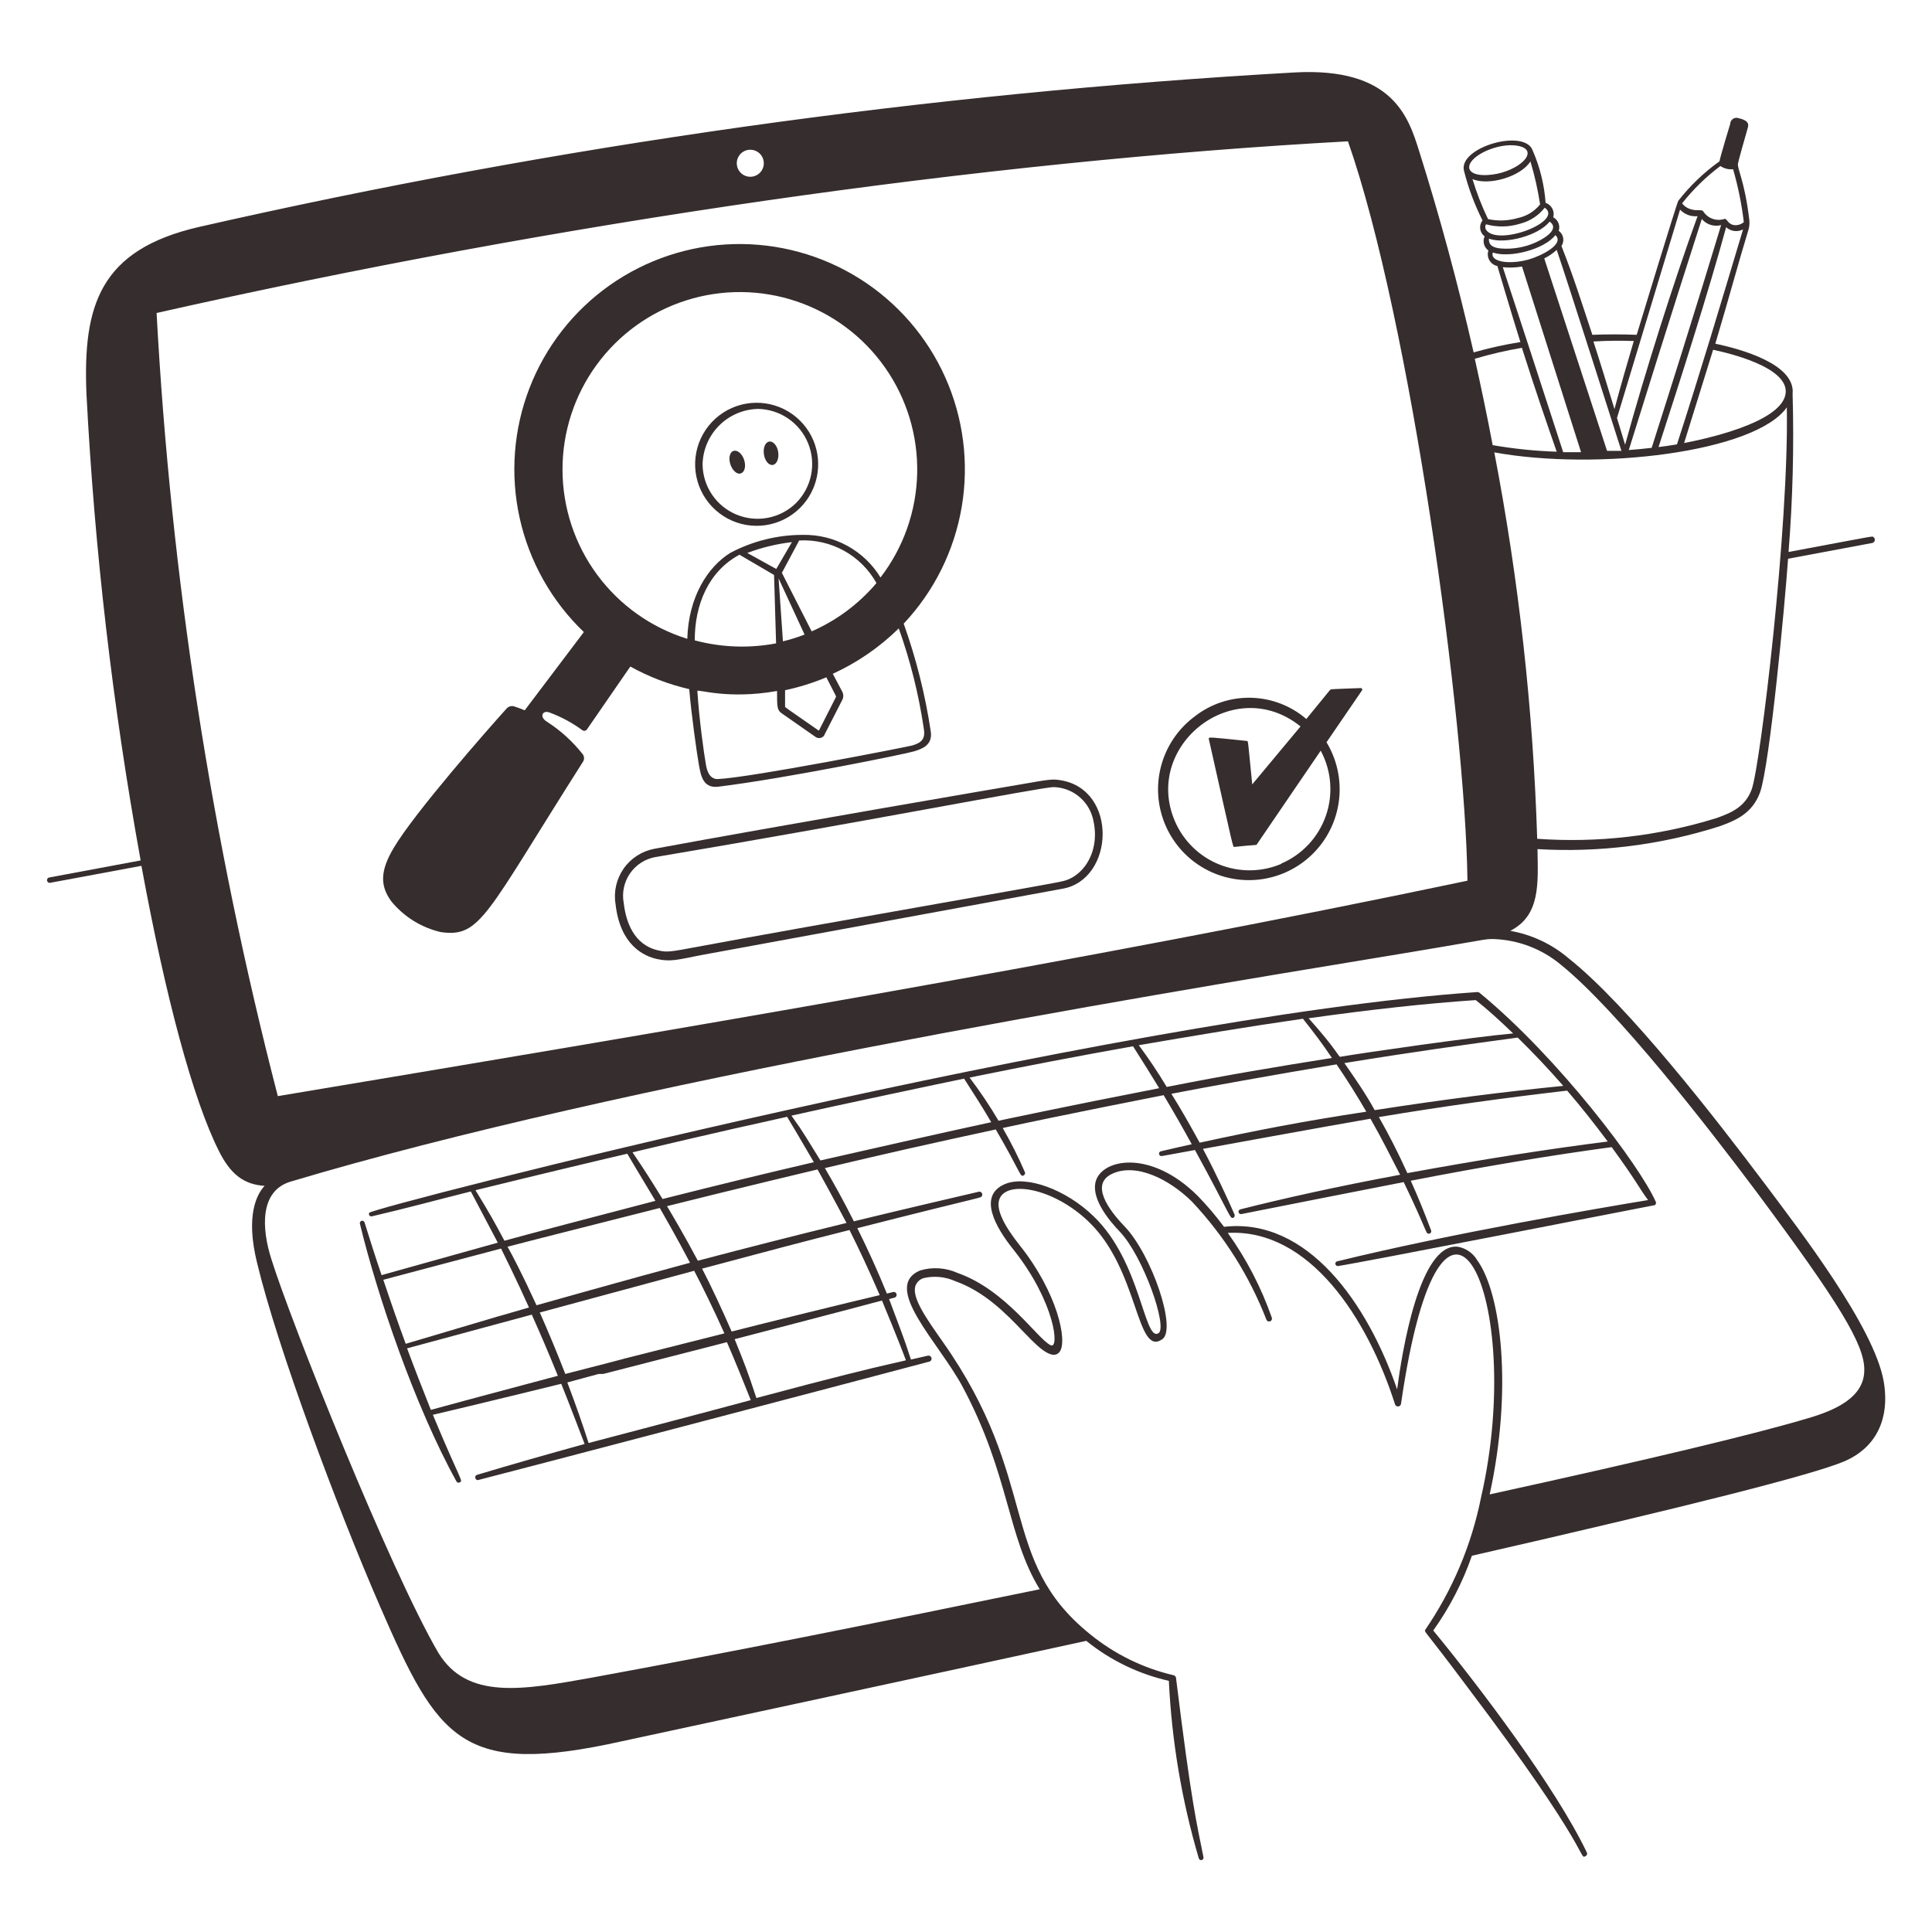 <svg width="320" height="320" viewBox="0 0 320 320" fill="none" xmlns="http://www.w3.org/2000/svg">
<path d="M134.752 73.024C133.92 71 132.458 69.298 130.583 68.169C128.709 67.04 126.52 66.545 124.342 66.756C122.164 66.967 120.112 67.874 118.489 69.342C116.866 70.81 115.759 72.761 115.331 74.907C114.903 77.053 115.177 79.28 116.112 81.258C117.048 83.236 118.596 84.861 120.526 85.891C122.457 86.922 124.668 87.304 126.832 86.981C128.996 86.657 130.999 85.646 132.544 84.096C133.96 82.672 134.925 80.862 135.318 78.893C135.711 76.924 135.514 74.882 134.752 73.024ZM131.84 83.328C130.565 84.576 128.953 85.421 127.202 85.76C125.451 86.099 123.639 85.917 121.991 85.235C120.343 84.553 118.932 83.403 117.932 81.926C116.933 80.449 116.389 78.711 116.368 76.928C116.417 74.501 117.404 72.187 119.123 70.472C120.841 68.756 123.156 67.773 125.584 67.728C127.374 67.767 129.114 68.331 130.586 69.35C132.058 70.37 133.199 71.799 133.865 73.461C134.532 75.123 134.695 76.945 134.335 78.699C133.975 80.453 133.107 82.063 131.84 83.328Z" fill="#362D2E"/>
<path d="M122.72 78.4C123.36 78.192 123.584 77.184 123.248 76.16C122.912 75.136 122.128 74.48 121.488 74.688C120.848 74.896 120.64 75.888 120.976 76.912C121.312 77.936 122.096 78.656 122.72 78.4ZM128 77.008C128.656 76.896 129.056 75.952 128.896 74.88C128.736 73.808 128.064 73.04 127.408 73.136C126.752 73.232 126.368 74.176 126.528 75.248C126.688 76.32 127.328 77.104 128 77.008Z" fill="#362D2E"/>
<path d="M149.68 103.296C154.726 97.931 158.072 91.192 159.296 83.928C160.519 76.664 159.565 69.201 156.554 62.479C153.543 55.757 148.609 50.076 142.375 46.153C136.141 42.229 128.885 40.239 121.522 40.432C114.158 40.626 107.017 42.995 100.997 47.24C94.978 51.485 90.35 57.417 87.696 64.288C85.042 71.159 84.481 78.662 86.084 85.852C87.687 93.041 91.382 99.595 96.704 104.688L86.912 117.648C86.368 117.424 85.776 117.2 85.184 117.008C84.963 116.938 84.727 116.932 84.503 116.992C84.279 117.051 84.076 117.173 83.92 117.344C80.864 120.72 68.656 134.608 65.216 140.432C62.992 144.176 62.88 146.672 64.832 149.312C66.925 151.856 69.799 153.639 73.008 154.384C79.632 155.328 80.416 151.552 96.544 126.192C96.668 126.011 96.735 125.796 96.735 125.576C96.735 125.356 96.668 125.141 96.544 124.96C94.871 122.821 92.848 120.982 90.56 119.52C89.248 118.704 89.872 117.488 91.152 118.064C93.052 118.781 94.844 119.756 96.48 120.96C96.597 121.035 96.74 121.062 96.876 121.035C97.013 121.008 97.135 120.93 97.216 120.816L104.4 110.4C107.462 112.098 110.747 113.359 114.16 114.144C114.48 118.144 115.456 125.04 115.76 126.672C116.064 128.304 116.368 130.608 118.96 130.304C130.464 128.88 150.256 124.816 151.392 124.448C152.528 124.08 154.592 123.52 154.144 121.024C153.229 114.985 151.735 109.048 149.68 103.296ZM113.84 105.808C107.867 103.955 102.641 100.244 98.923 95.215C95.205 90.186 93.189 84.102 93.169 77.848C93.148 71.594 95.124 65.497 98.809 60.444C102.493 55.391 107.694 51.645 113.655 49.753C119.616 47.86 126.025 47.919 131.95 49.922C137.874 51.924 143.005 55.765 146.596 60.885C150.187 66.005 152.05 72.138 151.914 78.39C151.778 84.643 149.65 90.689 145.84 95.648C144.504 93.46 142.621 91.659 140.376 90.421C138.131 89.184 135.603 88.553 133.04 88.592C128.823 88.578 124.668 89.606 120.944 91.584C117.264 93.872 114.032 98.816 113.84 105.808ZM136.88 112.208C138.368 115.136 138.48 115.264 138.48 115.408L135.632 121.024C129.984 117.072 130.032 117.184 130.032 117.024V114.32C132.377 113.825 134.671 113.107 136.88 112.176V112.208ZM129.68 106.256L128.96 95.808L133.264 105.104C132.095 105.556 130.898 105.93 129.68 106.224V106.256ZM134.48 104.656L129.504 94.88L132.368 89.52C134.948 89.377 137.517 89.963 139.781 91.21C142.044 92.458 143.911 94.318 145.168 96.576C142.238 100.036 138.555 102.778 134.4 104.592L134.48 104.656ZM128.576 94.24L123.776 91.584C126.158 90.688 128.64 90.086 131.168 89.792L128.576 94.24ZM122.576 91.936L128.208 95.232L128.544 106.56C124.073 107.412 119.468 107.242 115.072 106.064C115.056 100.192 117.344 94.608 122.496 91.872L122.576 91.936ZM151.104 123.472C150.384 123.68 124.4 128.784 118.864 129.04C117.456 129.04 117.088 127.536 116.944 126.768C116.592 124.848 115.792 119.024 115.504 114.448C115.504 114.096 120.512 115.904 128.704 114.448C128.704 116.976 128.704 117.536 129.36 118.064L135.088 122.064C135.311 122.219 135.586 122.279 135.853 122.231C136.12 122.183 136.357 122.031 136.512 121.808C136.512 121.728 136.976 120.928 139.536 115.872C139.63 115.678 139.68 115.464 139.68 115.248C139.68 115.032 139.63 114.818 139.536 114.624L137.936 111.6C141.988 109.749 145.687 107.204 148.864 104.08C150.773 109.426 152.155 114.945 152.992 120.56C153.312 122.288 152.752 122.992 151.104 123.472ZM220.288 114.288L216.368 119.088C213.82 116.898 210.593 115.656 207.234 115.571C203.876 115.487 200.591 116.565 197.936 118.624C195.586 120.353 193.79 122.728 192.766 125.46C191.742 128.191 191.534 131.162 192.169 134.009C192.803 136.857 194.252 139.458 196.339 141.497C198.426 143.535 201.061 144.923 203.922 145.491C206.784 146.058 209.749 145.782 212.456 144.694C215.163 143.607 217.495 141.755 219.168 139.366C220.842 136.976 221.784 134.151 221.881 131.236C221.977 128.32 221.224 125.439 219.712 122.944L225.6 114.336C225.623 114.299 225.636 114.257 225.637 114.214C225.638 114.17 225.627 114.128 225.606 114.09C225.584 114.052 225.553 114.021 225.515 113.999C225.478 113.978 225.435 113.967 225.392 113.968C220.48 114.144 220.432 114.128 220.288 114.288ZM212.208 143.088C208.937 144.473 205.251 144.509 201.954 143.187C198.657 141.865 196.016 139.293 194.608 136.032C189.216 123.504 204.4 111.456 215.408 120.32L207.408 129.92C206.64 122.256 206.768 122.736 206.48 122.72C200.352 122.096 200.08 122 200.224 122.432C204.496 141.408 204.176 140.304 204.48 140.272C207.968 139.888 208.048 140.032 208.16 139.872L218.752 124.336C219.635 125.978 220.167 127.785 220.313 129.644C220.459 131.502 220.217 133.37 219.601 135.13C218.986 136.89 218.01 138.502 216.737 139.863C215.464 141.225 213.922 142.307 212.208 143.04V143.088Z" fill="#362D2E"/>
<path d="M175.68 129.232C174.288 129.008 173.968 129.056 168.496 130.016C167.328 130.208 128.912 136.784 108.352 140.592C106.305 140.982 104.492 142.155 103.297 143.861C102.102 145.567 101.619 147.672 101.952 149.728C102.704 156.512 106.576 158.352 108.832 158.848C111.088 159.344 112.304 158.944 115.984 158.224L176 147.2C184.592 145.68 185.2 130.784 175.68 129.232ZM115.616 156.8C111.088 157.648 110.496 157.76 109.072 157.424C104.944 156.528 103.664 152.624 103.312 149.584C103.15 148.737 103.159 147.866 103.336 147.022C103.514 146.178 103.858 145.377 104.348 144.667C104.838 143.957 105.464 143.352 106.189 142.885C106.915 142.419 107.726 142.102 108.576 141.952C141.616 136.4 172.576 130.368 174.48 130.368C175.961 130.397 177.393 130.903 178.563 131.811C179.734 132.719 180.58 133.981 180.976 135.408C182.464 140.976 179.376 145.328 175.856 145.984C175.888 146.128 135.2 153.152 115.616 156.8ZM192.736 181.392C194.464 184.288 195.792 186.608 197.392 189.52C195.424 189.952 193.792 190.336 192.288 190.688C192.211 190.704 192.141 190.743 192.087 190.798C192.032 190.854 191.994 190.924 191.979 191.001C191.964 191.077 191.971 191.157 192 191.229C192.03 191.301 192.079 191.364 192.144 191.408C192.336 191.552 191.936 191.568 197.92 190.48C204 201.584 203.68 201.968 204.32 201.68C204.4 201.625 204.46 201.545 204.489 201.452C204.518 201.359 204.515 201.259 204.48 201.168C203.424 198.72 201.44 194.432 199.248 190.288C199.248 190.288 220.784 186.352 226.992 185.296C228.976 188.768 230.192 191.28 231.904 194.576C221.52 196.496 212.112 198.608 205.456 200.304C205.404 200.315 205.355 200.335 205.312 200.364C205.268 200.394 205.231 200.432 205.202 200.475C205.173 200.519 205.153 200.568 205.143 200.62C205.133 200.671 205.133 200.725 205.144 200.776C205.154 200.827 205.175 200.876 205.204 200.92C205.233 200.963 205.271 201.001 205.315 201.03C205.359 201.059 205.408 201.079 205.459 201.089C205.511 201.099 205.564 201.099 205.616 201.088C208.816 200.432 230.464 196.192 232.496 195.792C236.432 203.952 236.128 204.368 236.64 204.336C236.705 204.339 236.77 204.327 236.829 204.299C236.889 204.272 236.94 204.23 236.98 204.178C237.019 204.126 237.045 204.065 237.056 204.001C237.066 203.936 237.061 203.87 237.04 203.808C235.968 200.944 234.848 198.176 233.664 195.568C245.536 193.248 256.72 191.376 266.944 190C271.056 195.616 271.616 196.992 272.976 198.768C265.2 200.048 240.464 204.256 221.424 208.928C221.335 208.965 221.262 209.032 221.219 209.118C221.175 209.203 221.164 209.302 221.188 209.395C221.211 209.488 221.267 209.57 221.346 209.625C221.424 209.68 221.52 209.706 221.616 209.696C225.392 209.152 274.224 199.568 274.064 199.616C274.16 199.568 274.233 199.484 274.269 199.383C274.305 199.281 274.3 199.17 274.256 199.072C271.648 193.12 258.144 175.184 245.072 164.448C244.944 164.351 244.784 164.305 244.624 164.32C184.576 168.448 61.632 200 61.152 200.88C61.114 200.949 61.097 201.029 61.104 201.108C61.111 201.187 61.141 201.262 61.191 201.323C61.24 201.385 61.307 201.431 61.383 201.454C61.459 201.478 61.54 201.478 61.616 201.456C67.088 200.192 72.528 198.704 77.984 197.344C78.176 197.696 79.04 199.328 82.448 205.824L63.2 211.2C62.112 208 61.2 205.12 60.384 202.48C60.354 202.378 60.285 202.292 60.192 202.241C60.099 202.19 59.989 202.178 59.888 202.208C59.786 202.238 59.7 202.307 59.649 202.4C59.598 202.493 59.586 202.602 59.616 202.704C62.464 214.48 68.688 232.864 75.616 245.392C75.666 245.477 75.747 245.54 75.843 245.567C75.938 245.594 76.04 245.583 76.128 245.536C76.752 245.2 76.448 245.728 71.696 234.336C78.224 232.816 92.96 229.2 92.96 229.2C94.176 232.192 96.832 239.168 96.832 239.168C90.432 240.944 84.72 242.56 78.992 244.288C78.496 244.448 78.72 245.264 79.216 245.136C81.84 244.496 150.32 226.512 154 225.504C154.109 225.454 154.198 225.367 154.25 225.258C154.301 225.149 154.313 225.025 154.282 224.908C154.252 224.792 154.181 224.689 154.082 224.62C153.984 224.55 153.864 224.518 153.744 224.528L150.88 225.184C149.536 221.04 149.28 220.608 147.264 215.168C148.272 214.896 148.336 214.928 148.448 214.704C148.494 214.623 148.515 214.53 148.509 214.437C148.503 214.343 148.47 214.254 148.414 214.179C148.358 214.104 148.281 214.048 148.194 214.016C148.106 213.984 148.011 213.978 147.92 214L146.896 214.256C145.408 210.608 143.808 207.056 142 203.424C163.408 197.968 162.4 198.48 162.624 198.112C162.675 198.031 162.7 197.935 162.697 197.839C162.694 197.743 162.661 197.65 162.604 197.572C162.548 197.495 162.469 197.436 162.378 197.404C162.287 197.372 162.189 197.368 162.096 197.392C162.096 197.392 148.944 200.448 141.424 202.288C139.824 199.088 138.112 195.984 136.624 193.472C148.448 190.672 153.856 189.472 164.928 187.072C169.216 194.416 168.944 195.072 169.584 194.656C169.668 194.609 169.732 194.532 169.765 194.441C169.797 194.35 169.795 194.25 169.76 194.16C168.675 191.649 167.446 189.202 166.08 186.832C176 184.672 192.736 181.392 192.736 181.392ZM109.28 200.08C109.968 201.28 112.096 204.976 114.288 209.152C103.984 211.92 88.864 216.192 88.864 216.192C86.56 211.152 84.72 207.632 84.064 206.496C87.552 205.568 104 201.424 109.28 200.08ZM115.584 208.816C113.28 204.464 111.088 200.816 110.48 199.776C121.68 196.96 135.408 193.696 135.408 193.696C135.872 194.512 138.064 198.496 140.208 202.56C132 204.56 123.52 206.72 115.584 208.816ZM109.744 198.592C107.888 195.6 106.912 194.016 104.768 190.864C106.832 190.368 118.112 187.664 130.368 184.976C131.136 186.272 131.968 187.616 134.8 192.496C127.184 194.272 120 196 109.744 198.592ZM114.976 210.48C116.288 212.976 118.272 217.008 119.984 220.848C78.704 231.264 120.448 220.72 93.632 227.568C92.304 224.144 90.848 220.64 89.408 217.392L114.976 210.48ZM121.184 220.544C119.584 216.864 117.744 212.928 116.288 210.128C126.448 207.408 132.88 205.696 140.704 203.728C142.304 206.928 143.744 209.984 145.712 214.512C141.36 215.52 126.4 219.2 121.184 220.544ZM135.888 192.208C131.632 185.28 132.576 186.992 131.088 184.784C138.16 183.184 157.28 179.136 159.68 178.656C161.136 180.928 162.704 183.328 164.176 185.872C155.2 187.808 143.872 190.4 135.888 192.208ZM103.888 191.072C104.704 192.448 105.488 193.808 108.56 198.896C98.832 201.424 86.928 204.56 83.552 205.504C81.84 202.304 81.024 200.832 78.752 197.136C89.216 194.56 101.168 191.712 104 191.072H103.888ZM88.08 217.744C89.44 220.784 90.608 223.472 92.4 227.872C92.4 227.872 78 231.696 71.36 233.52C69.872 229.76 68.624 226.576 67.424 223.328L88.08 217.744ZM99.28 227.568C99.297 227.576 99.316 227.581 99.336 227.581C99.355 227.581 99.374 227.576 99.392 227.568H99.92L120.4 222.304C121.792 225.504 123.2 229.008 124.352 231.904C112.912 234.976 100.096 238.304 97.488 239.008C96.464 235.808 95.424 232.832 93.968 228.976C99.968 227.36 99.072 227.568 99.296 227.568H99.28ZM125.28 231.552C123.84 227.152 123.2 225.568 121.68 221.808C121.68 221.808 142.16 216.48 146.08 215.408C148.736 221.808 149.584 224.064 149.984 225.136C150.208 225.6 151.104 224.624 125.296 231.552H125.28ZM228.368 185.024C239.472 183.168 249.408 181.824 259.568 180.64C262.016 183.488 264.032 186.048 266.288 189.072C256.16 190.352 245.584 192.016 233.104 194.304C231.552 190.896 230.048 187.936 228.384 185.024H228.368ZM227.696 183.872C226.096 180.992 224.496 178.704 222.672 176.08C234.256 174.192 242.32 173.088 251.376 171.856C253.999 174.421 256.518 177.089 258.928 179.856C249.36 180.8 239.136 182.096 227.712 183.872H227.696ZM188.608 173.12C197.936 171.52 206.56 170.064 215.808 168.736C217.872 171.36 218.896 172.688 220.608 175.232C211.168 176.736 203.6 177.984 193.248 180.032C191.664 177.392 190.24 175.312 188.624 173.12H188.608ZM221.392 176.32C223.123 178.862 224.762 181.467 226.304 184.128C215.792 185.728 208.256 187.184 198.704 189.264C197.104 186.352 195.648 183.76 194.016 181.168C199.408 180.112 211.552 177.92 221.408 176.288L221.392 176.32ZM222.032 175.056C221.664 175.056 221.632 174.128 216.752 168.656C227.248 167.184 236.304 166.192 244.432 165.648C246.464 167.248 248.496 169.12 250.624 171.168C243.824 171.776 225.696 174.4 222.048 175.024L222.032 175.056ZM192 180.24C176.352 183.28 165.392 185.632 165.392 185.632C163.931 183.157 162.329 180.769 160.592 178.48C169.888 176.576 178.752 174.88 187.664 173.296C189.376 176 190.4 177.6 192 180.24ZM67.2 222.576C66.016 219.376 64.848 216.032 63.488 211.968L82.992 206.8C83.44 207.712 85.568 212 87.616 216.56C77.52 219.52 90.64 215.6 67.2 222.576Z" fill="#362D2E"/>
<path d="M312 228.8C310.4 219.744 298.096 203.808 292.448 196.256C284.448 185.616 269.728 166.56 259.744 158.672C257 156.348 253.686 154.796 250.144 154.176C255.152 151.632 254.752 146.336 254.656 140.64C264.851 141.242 275.069 139.962 284.8 136.864C287.632 135.856 290.288 134.656 291.536 131.2C293.136 126.528 295.6 100.512 296.16 92.544L310.096 89.936C310.2 89.915 310.295 89.864 310.371 89.79C310.446 89.715 310.498 89.62 310.52 89.516C310.542 89.412 310.534 89.305 310.495 89.206C310.457 89.107 310.39 89.022 310.304 88.96C310.032 88.784 311.136 88.64 296.24 91.424C296.934 82.717 297.159 73.979 296.912 65.248C297.424 60.304 288.32 57.808 284.112 56.928C286.416 49.216 288.032 43.168 289.568 38.16C289.745 37.608 289.805 37.025 289.744 36.448C288.976 29.888 287.648 27.808 287.872 27.056C287.872 26.88 289.104 22.464 289.344 21.68C289.584 20.896 289.712 20.512 289.232 20.08C288.874 19.842 288.471 19.679 288.048 19.6C287.905 19.537 287.75 19.507 287.594 19.511C287.438 19.515 287.285 19.554 287.146 19.624C287.007 19.694 286.885 19.795 286.789 19.918C286.693 20.041 286.626 20.184 286.592 20.336V20.48C286.592 20.48 284.992 25.696 284.8 26.72C282.227 28.558 279.932 30.757 277.984 33.248C277.68 33.776 271.76 53.232 271.088 55.456C268.641 55.36 266.191 55.36 263.744 55.456C262.144 50.656 260.656 45.856 258.624 40.752C258.89 40.354 258.991 39.869 258.908 39.398C258.824 38.927 258.562 38.507 258.176 38.224C258.31 37.803 258.292 37.348 258.126 36.939C257.959 36.529 257.654 36.192 257.264 35.984C257.401 35.5 257.346 34.983 257.11 34.538C256.875 34.094 256.477 33.758 256 33.6C255.788 30.62 255.068 27.698 253.872 24.96C252.608 21.184 241.52 24.4 242.48 28.272C243.196 31.124 244.227 33.887 245.552 36.512C245.398 36.707 245.285 36.931 245.22 37.17C245.154 37.41 245.137 37.66 245.17 37.906C245.203 38.153 245.285 38.39 245.411 38.604C245.537 38.818 245.705 39.004 245.904 39.152C245.718 39.553 245.679 40.006 245.793 40.433C245.907 40.86 246.167 41.233 246.528 41.488C246.439 41.755 246.407 42.037 246.435 42.317C246.463 42.597 246.55 42.868 246.691 43.112C246.832 43.355 247.023 43.566 247.251 43.73C247.479 43.895 247.74 44.008 248.016 44.064C248.016 44.064 250.528 52.544 251.824 56.656C249.211 57.073 246.625 57.645 244.08 58.368C241.488 47.008 238.448 35.76 235.024 24.928C233.28 19.408 230.672 11.104 214.4 12C153.297 15.463 92.589 24.026 32.912 37.6C16.512 41.392 13.712 50.608 14.32 65.232C15.66 91.157 18.658 116.97 23.296 142.512L8.128 145.344C8.017 145.371 7.921 145.439 7.858 145.535C7.796 145.631 7.773 145.747 7.793 145.859C7.814 145.972 7.876 146.072 7.968 146.14C8.06 146.208 8.175 146.238 8.288 146.224L23.424 143.408C27.456 165.36 31.984 182.112 36.224 190.576C38.144 194.464 40.368 196.192 43.824 196.416C42.544 197.792 40.624 201.312 42.592 209.216C45.92 223.072 55.76 249.552 62.976 266.144C72.576 288.208 76.48 294.304 102.976 288.416C105.904 287.776 157.12 276.768 179.92 271.776C183.912 275.003 188.593 277.269 193.6 278.4C194.073 288.366 195.738 298.239 198.56 307.808C198.575 307.858 198.599 307.905 198.632 307.946C198.665 307.987 198.706 308.021 198.752 308.047C198.798 308.072 198.848 308.088 198.901 308.094C198.953 308.099 199.006 308.095 199.056 308.08C199.106 308.065 199.153 308.041 199.194 308.008C199.235 307.975 199.27 307.934 199.295 307.888C199.32 307.842 199.336 307.792 199.342 307.739C199.347 307.687 199.343 307.634 199.328 307.584C198.224 302.032 197.376 298.96 194.784 277.904C194.768 277.8 194.721 277.704 194.65 277.627C194.579 277.55 194.486 277.496 194.384 277.472C189.306 276.287 184.566 273.956 180.528 270.656C165.216 258.304 172.4 245.312 156.16 222.256C153.424 218.368 151.056 215.008 151.6 213.056C151.699 212.745 151.869 212.462 152.097 212.229C152.325 211.996 152.604 211.819 152.912 211.712C154.665 211.283 156.51 211.447 158.16 212.176C163.12 213.936 166.624 217.584 169.456 220.528C171.056 222.128 174.128 225.696 175.504 223.904C176.88 222.112 175.088 214.032 168.928 206.304C166.24 202.928 165.072 200.432 165.456 198.864C166.336 195.344 174.4 196.64 180.336 202.368C188.656 210.368 188.176 224.768 192.48 221.84C194.992 220.24 190.784 207.872 186.288 203.152C183.568 200.336 180.608 196.192 184.112 194.464C188.128 192.496 193.712 195.344 197.44 199.04C202.772 204.715 206.96 211.364 209.776 218.624C209.829 218.727 209.918 218.808 210.026 218.85C210.135 218.893 210.255 218.895 210.364 218.856C210.473 218.817 210.565 218.739 210.622 218.638C210.678 218.536 210.696 218.418 210.672 218.304C208.919 213.281 206.457 208.534 203.36 204.208C216.864 203.472 226.512 218.336 231.072 232.64C231.114 232.742 231.187 232.827 231.282 232.884C231.376 232.941 231.486 232.966 231.596 232.955C231.705 232.944 231.808 232.898 231.89 232.824C231.971 232.75 232.027 232.652 232.048 232.544C238.944 184.8 252.848 215.12 245.312 248C243.736 255.892 240.573 263.382 236.016 270.016C236.016 270.464 236.016 270.016 243.008 279.376C263.712 306.752 261.504 308 262.608 307.44C262.715 307.394 262.8 307.308 262.845 307.201C262.89 307.093 262.891 306.972 262.848 306.864C257.648 296 244.976 279.28 237.392 270.064C240.104 266.262 242.259 262.092 243.792 257.68C279.536 249.52 300.256 244.256 305.424 242.064C310.592 239.872 313.088 235.2 312 228.8ZM290.144 130.72C289.072 133.632 286.832 134.608 284.24 135.52C274.66 138.486 264.611 139.642 254.608 138.928C253.937 117.44 251.562 96.04 247.504 74.928C264.56 78.032 290.704 74.928 295.952 67.472C296.32 87.28 291.568 126.752 290.144 130.72ZM269.776 74.544C276.784 52.016 281.872 36.272 281.872 36.272C282.253 36.729 282.757 37.067 283.324 37.246C283.891 37.424 284.498 37.436 285.072 37.28C284.272 39.84 281.456 49.456 273.568 74.176C272.128 74.336 271.232 74.432 269.776 74.544ZM295.76 65.136C295.184 70.08 281.84 72.832 278.944 73.376C280.544 68.24 282.144 63.04 283.744 57.936C286.272 58.464 296.256 60.8 295.76 65.136ZM277.76 73.6C276.736 73.776 275.728 73.92 274.704 74.048C278.64 61.936 283.008 48.224 285.904 37.632C286.277 37.973 286.745 38.191 287.246 38.257C287.747 38.323 288.256 38.233 288.704 38C284.912 50.64 281.728 61.344 277.76 73.6ZM284.96 27.504C285.576 27.918 286.317 28.104 287.056 28.032C287.884 30.902 288.478 33.834 288.832 36.8C288.422 37.146 287.896 37.324 287.36 37.296C286.096 37.2 286.096 36.096 285.584 36.272C284.956 36.471 284.281 36.461 283.66 36.241C283.039 36.022 282.507 35.606 282.144 35.056C281.888 34.576 281.184 35.056 279.888 34.608C279.378 34.435 278.931 34.111 278.608 33.68C280.451 31.352 282.586 29.271 284.96 27.488V27.504ZM278.272 34.72C278.639 35.112 279.091 35.414 279.593 35.603C280.095 35.791 280.634 35.862 281.168 35.808C277.232 46.624 272.464 61.664 269.168 73.664L267.824 69.232L278.272 34.72ZM270.608 56.48C269.44 60.448 268.496 63.664 267.408 67.76C266.08 63.392 264.912 59.6 263.92 56.56C266.624 56.4 268.592 56.416 270.608 56.48ZM268.56 74.672H266.176L255.776 42.8C256.528 42.432 257.223 41.958 257.84 41.392C259.664 46.672 268.096 73.28 268.56 74.672ZM243.376 27.968C242.912 26.16 247.328 23.872 250.656 24.064C254.88 24.352 252.944 27.36 248.752 28.592C246.864 29.136 243.856 29.328 243.376 27.968ZM243.888 29.664C246.592 30.816 251.888 29.264 253.488 26.736C254.187 29.069 254.721 31.448 255.088 33.856C254.16 35.011 252.859 35.809 251.408 36.112C249.801 36.583 248.101 36.643 246.464 36.288C245.438 34.149 244.577 31.934 243.888 29.664ZM246.128 38.048C246.046 37.913 246.003 37.758 246.003 37.6C246.003 37.442 246.046 37.287 246.128 37.152C247.976 37.658 249.93 37.625 251.76 37.056C253.383 36.652 254.825 35.717 255.856 34.4C259.104 36.672 248 40.896 246.128 38.048ZM246.624 39.904C246.6 39.782 246.6 39.657 246.624 39.536C249.312 40.496 254.816 39.04 256.672 36.704C258.272 37.824 256.208 39.296 254.448 40.112C252.598 40.964 250.558 41.322 248.528 41.152C247.36 41.04 246.72 40.64 246.624 39.904ZM247.392 42.656C247.295 42.543 247.232 42.405 247.21 42.258C247.187 42.111 247.206 41.961 247.264 41.824C250.016 42.8 255.808 41.312 257.616 38.944C259.216 40.4 255.344 42.368 253.168 42.992C250.672 43.68 248.128 43.536 247.392 42.656ZM248.896 44.256C249.963 44.369 251.04 44.332 252.096 44.144L261.872 74.896H258.912C255.696 64.944 251.376 51.744 248.896 44.208V44.256ZM252.096 57.68C254.464 65.12 256.112 69.84 257.84 74.816C254.283 74.702 250.738 74.338 247.232 73.728C246.368 69.12 245.36 64.32 244.272 59.424C246.852 58.659 249.475 58.05 252.128 57.6L252.096 57.68ZM124.272 24.8C124.715 24.8 125.148 24.931 125.517 25.177C125.885 25.424 126.172 25.773 126.342 26.183C126.511 26.592 126.555 27.043 126.469 27.477C126.383 27.912 126.169 28.311 125.856 28.624C125.543 28.937 125.144 29.151 124.709 29.237C124.275 29.323 123.824 29.279 123.415 29.11C123.006 28.94 122.656 28.653 122.41 28.285C122.163 27.916 122.032 27.483 122.032 27.04C122.032 26.446 122.268 25.876 122.688 25.456C123.108 25.036 123.678 24.8 124.272 24.8ZM25.936 51.84C92.56 36.8 162.624 26.72 223.264 23.408C233.6 52.864 242.736 119.408 243.056 145.872C179.312 159.28 108.512 171.104 46.016 181.552C35.031 139.089 28.304 95.637 25.936 51.84ZM299.536 234.88C291.152 237.408 273.408 241.68 246.736 247.52C250.544 230.208 248.688 214.224 244.656 208.704C244.312 208.128 243.849 207.632 243.297 207.251C242.744 206.87 242.117 206.613 241.456 206.496C235.056 205.84 232.176 224.24 231.408 230.128C226.512 215.856 216.544 201.6 202.736 203.2C201.409 201.411 199.966 199.711 198.416 198.112C190.416 190.112 182.096 192 181.408 196C180.928 198.8 183.744 202.208 185.472 204C189.392 208.128 193.472 219.904 191.872 220.832C189.488 222.256 188.992 209.024 181.168 201.488C176.576 197.008 169.968 194.608 166.432 196.128C161.936 198.048 164.832 203.232 167.936 207.072C174.736 215.68 175.52 223.504 174.032 222.816C171.872 221.824 166.656 213.68 158.624 210.848C156.662 209.963 154.446 209.815 152.384 210.432C145.984 213.168 155.424 222.256 159.408 229.632C167.216 244.224 166.768 254.336 172.208 263.232C143.184 269.2 121.712 273.52 98.096 277.856C86.528 279.936 77.392 281.584 72.608 273.76C64.608 260.08 48.16 218.896 44.944 208.544C43.344 203.52 42.976 197.344 48.032 195.744C102.976 179.28 190.192 164.88 227.44 158.736C247.616 155.424 245.6 155.536 247.392 155.536C251.502 155.678 255.445 157.193 258.592 159.84C267.92 167.408 282.8 186.56 290.848 197.296C304.656 215.84 308.848 222.752 308.784 226.912C308.8 231.504 303.872 233.6 299.552 234.88H299.536Z" fill="#362D2E"/>
</svg>
